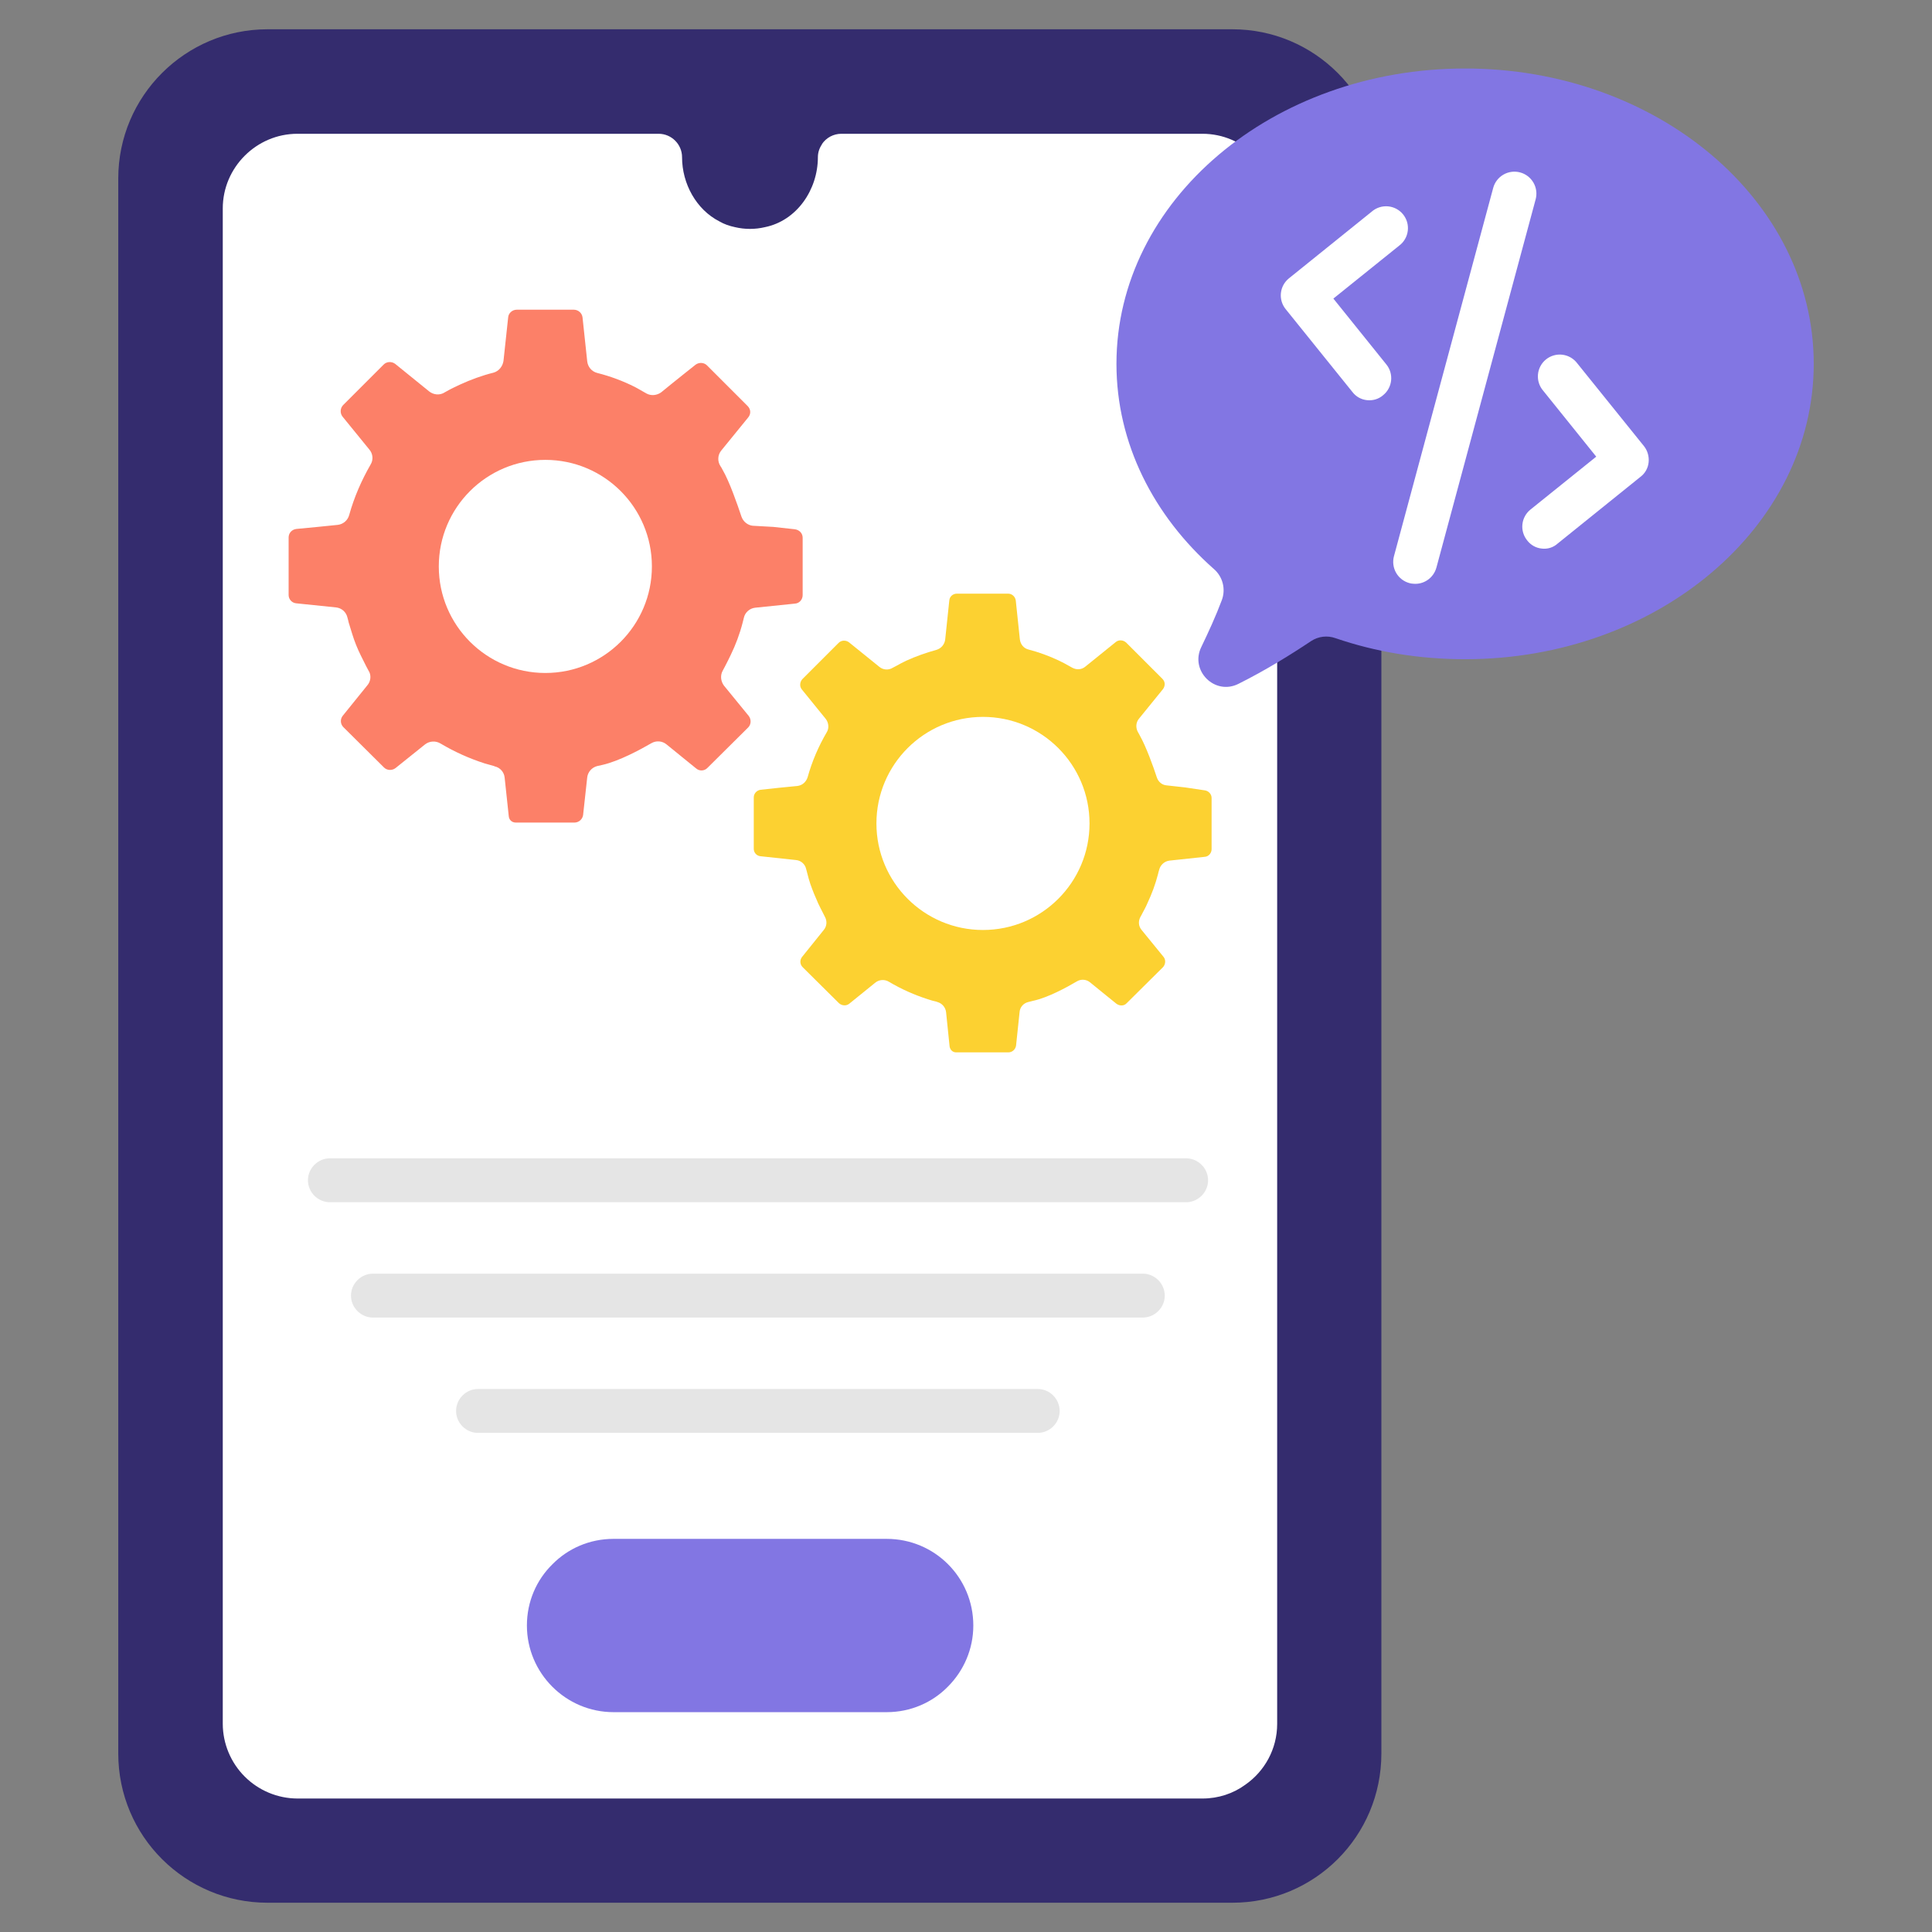 <svg width="512" height="512" viewBox="0 0 512 512" fill="none" xmlns="http://www.w3.org/2000/svg">
<rect x="0" y="0" width="512" height="512" fill="#808080" stroke="none"/>
<path d="M366.079 47.321V464.679C366.079 486.633 348.392 504.243 326.593 504.243H70.903C49.105 504.243 31.34 486.633 31.34 464.679V47.321C31.34 25.445 49.105 7.758 70.903 7.758H326.593C348.392 7.758 366.079 25.445 366.079 47.321Z" fill="#342C6E"/>
<path d="M338.463 55.235V456.845C338.463 463.516 335.127 469.412 330.007 472.98C326.827 475.308 322.87 476.626 318.681 476.626H78.817C73.577 476.606 68.557 474.515 64.852 470.81C61.146 467.105 59.056 462.085 59.035 456.845V55.235C59.035 44.374 67.956 35.453 78.817 35.453H174.545C177.959 35.453 180.752 38.246 180.752 41.659C180.752 48.719 184.553 55.545 190.604 58.648C191.922 59.424 193.319 59.889 194.793 60.2C197.395 60.814 200.104 60.814 202.705 60.2C211.161 58.493 216.747 50.27 216.747 41.659C216.747 40.418 217.135 39.254 217.833 38.246V38.168C218.401 37.333 219.164 36.65 220.056 36.176C220.949 35.703 221.943 35.455 222.953 35.453H318.681C329.542 35.453 338.463 44.374 338.463 55.235Z" fill="white"/>
<path d="M212.712 142.508V157.713C212.712 158.876 211.858 159.885 210.695 159.962L200.145 161.048C198.671 161.203 197.429 162.29 197.119 163.763C196.964 164.306 196.886 164.772 196.809 165.005C196.033 168.03 194.947 170.9 193.628 173.616C193.163 174.624 192.62 175.633 192.154 176.563C191.922 176.951 191.766 177.339 191.534 177.727C190.835 178.968 190.991 180.52 191.844 181.683L198.438 189.751C199.136 190.682 199.058 192.001 198.283 192.777L187.5 203.482C187.115 203.897 186.583 204.145 186.018 204.174C185.453 204.203 184.899 204.011 184.474 203.637L180.363 200.302L176.639 197.276C176.081 196.815 175.393 196.538 174.671 196.482C173.949 196.427 173.228 196.596 172.605 196.966C169.657 198.673 164.072 201.698 159.65 202.706C159.34 202.784 158.874 202.862 158.254 203.017C156.78 203.405 155.771 204.646 155.616 206.042L154.53 215.972C154.456 216.521 154.189 217.025 153.777 217.395C153.365 217.765 152.834 217.975 152.28 217.989H136.688C135.679 217.989 134.903 217.291 134.826 216.282L133.74 206.12C133.681 205.4 133.393 204.718 132.918 204.174C132.444 203.629 131.807 203.251 131.102 203.094C131.102 203.094 131.025 203.094 130.947 203.017C130.094 202.784 129.24 202.551 128.465 202.319C124.373 201.008 120.444 199.238 116.751 197.043C116.123 196.66 115.393 196.477 114.659 196.519C113.924 196.56 113.22 196.825 112.639 197.276L104.804 203.56C103.873 204.258 102.554 204.18 101.778 203.405L90.996 192.699C90.601 192.303 90.366 191.775 90.338 191.216C90.309 190.658 90.488 190.108 90.84 189.674L97.357 181.606C98.288 180.52 98.443 178.891 97.667 177.727L97.046 176.563L95.65 173.771C94.719 171.909 93.943 169.97 93.323 167.953L92.392 164.927C92.314 164.617 92.237 164.151 92.082 163.686C91.928 162.972 91.553 162.325 91.01 161.837C90.466 161.349 89.782 161.046 89.056 160.971L78.506 159.885C77.947 159.836 77.427 159.576 77.053 159.158C76.678 158.74 76.477 158.196 76.489 157.635V142.43C76.489 141.266 77.342 140.336 78.506 140.18L84.169 139.637L89.522 139.094C90.232 139.009 90.901 138.712 91.44 138.241C91.98 137.771 92.365 137.149 92.547 136.457C93.866 131.725 95.805 127.303 98.21 123.114C98.986 121.873 98.831 120.243 97.9 119.157L90.763 110.391C90.428 109.95 90.26 109.404 90.288 108.85C90.316 108.297 90.539 107.771 90.918 107.366L101.701 96.583C102.477 95.807 103.795 95.73 104.726 96.428L113.725 103.72C114.889 104.651 116.518 104.806 117.759 104.03C118.612 103.565 119.388 103.099 120.242 102.711C120.785 102.479 121.328 102.168 121.871 101.936C124.741 100.617 127.689 99.531 130.792 98.755C132.188 98.367 133.197 97.126 133.429 95.652L134.671 84.093C134.748 83.007 135.757 82.076 136.92 82.076H152.125C152.679 82.09 153.209 82.3 153.622 82.67C154.034 83.04 154.301 83.544 154.375 84.093L155.616 95.73C155.771 97.203 156.78 98.445 158.254 98.832C161.716 99.703 165.072 100.952 168.261 102.556C168.804 102.866 170.123 103.565 171.286 104.263C172.528 104.961 174.079 104.806 175.243 103.953C178.346 101.393 184.319 96.66 184.319 96.66C185.25 95.962 186.569 96.04 187.345 96.816L198.128 107.599C198.981 108.452 199.058 109.693 198.283 110.624L191.146 119.39C190.676 119.962 190.4 120.669 190.359 121.408C190.317 122.147 190.511 122.88 190.913 123.502C191.146 123.89 191.378 124.2 191.456 124.433C193.318 127.613 195.412 133.664 196.498 136.922C196.964 138.241 198.128 139.172 199.446 139.327L204.954 139.637L210.617 140.258C211.858 140.413 212.712 141.344 212.712 142.508Z" fill="#FC8068"/>
<path d="M321.085 211.472V225.048C321.085 226.056 320.31 226.987 319.301 227.065L309.914 228.073C308.596 228.228 307.51 229.237 307.199 230.478C307.044 230.944 306.967 231.331 306.889 231.642C306.191 234.357 305.26 236.839 304.096 239.322C303.708 240.253 303.243 241.106 302.777 241.959C302.622 242.347 302.39 242.658 302.234 242.968C301.614 244.131 301.691 245.45 302.545 246.459L308.363 253.596C308.984 254.371 308.906 255.535 308.208 256.311L298.588 265.853C297.89 266.628 296.727 266.628 295.873 266.008L292.227 263.06L288.891 260.345C288.398 259.933 287.786 259.688 287.145 259.647C286.504 259.605 285.866 259.768 285.323 260.112C282.685 261.664 277.72 264.379 273.764 265.232C273.531 265.31 273.066 265.387 272.523 265.542C271.204 265.853 270.273 266.939 270.196 268.258L269.265 277.101C269.11 278.11 268.256 278.885 267.248 278.885H253.362C252.508 278.885 251.81 278.265 251.655 277.334L250.724 268.258C250.656 267.623 250.397 267.023 249.982 266.539C249.566 266.054 249.014 265.707 248.397 265.542C248.397 265.542 248.319 265.542 248.242 265.465C247.466 265.31 246.69 265.077 245.992 264.844C242.346 263.681 238.855 262.129 235.597 260.19C235.04 259.845 234.39 259.682 233.737 259.723C233.083 259.765 232.459 260.009 231.951 260.422L225.047 266.008C224.271 266.628 223.107 266.551 222.331 265.853L212.712 256.311C211.936 255.535 211.936 254.371 212.557 253.596L218.297 246.459C219.151 245.45 219.228 244.054 218.608 242.968L218.065 241.882C217.677 241.106 217.211 240.253 216.824 239.399C216.048 237.693 215.35 235.986 214.729 234.202C214.419 233.271 214.186 232.418 213.953 231.487C213.876 231.254 213.798 230.788 213.643 230.323C213.509 229.684 213.172 229.105 212.683 228.671C212.194 228.238 211.579 227.974 210.928 227.918L201.541 226.91C201.043 226.864 200.58 226.63 200.248 226.255C199.917 225.881 199.741 225.393 199.757 224.893V211.317C199.757 210.308 200.533 209.455 201.541 209.3L206.584 208.757L211.316 208.291C212.634 208.136 213.643 207.205 214.031 205.964C215.194 201.775 216.901 197.819 219.073 194.095C219.771 193.009 219.616 191.535 218.84 190.527L212.479 182.691C211.859 181.916 211.936 180.752 212.634 179.976L222.254 170.357C222.952 169.659 224.116 169.581 224.969 170.202L233.037 176.718C234.045 177.571 235.519 177.649 236.605 176.951C237.381 176.563 238.079 176.175 238.777 175.787L240.174 175.089C242.734 173.925 245.371 172.995 248.164 172.219C248.786 172.037 249.339 171.675 249.753 171.177C250.168 170.68 250.425 170.07 250.491 169.426L251.577 159.108C251.655 158.1 252.508 157.324 253.594 157.324H267.17C268.179 157.324 269.032 158.1 269.187 159.108L270.273 169.426C270.428 170.745 271.282 171.831 272.6 172.141C275.316 172.839 278.031 173.848 280.513 175.011L281.444 175.477C281.987 175.71 283.151 176.408 284.159 176.951C285.323 177.571 286.642 177.494 287.65 176.641L295.718 170.124C296.494 169.504 297.657 169.581 298.433 170.279L308.053 179.899C308.828 180.675 308.828 181.761 308.208 182.614L301.847 190.449C300.993 191.458 300.916 192.931 301.614 194.095C301.769 194.405 302.002 194.716 302.079 194.948C303.708 197.819 305.648 203.171 306.579 206.042C306.967 207.205 307.975 208.059 309.216 208.136L314.104 208.679L319.301 209.455C320.31 209.61 321.085 210.464 321.085 211.472Z" fill="#FCD131"/>
<path d="M144.523 178.346C160.118 178.346 172.76 165.704 172.76 150.109C172.76 134.513 160.118 121.871 144.523 121.871C128.928 121.871 116.285 134.513 116.285 150.109C116.285 165.704 128.928 178.346 144.523 178.346Z" fill="white"/>
<path d="M260.499 246.458C276.094 246.458 288.737 233.815 288.737 218.22C288.737 202.625 276.094 189.982 260.499 189.982C244.904 189.982 232.262 202.625 232.262 218.22C232.262 233.815 244.904 246.458 260.499 246.458Z" fill="white"/>
<path d="M314.337 318.603H87.428C84.247 318.603 81.609 315.966 81.609 312.785C81.609 309.604 84.247 306.967 87.428 306.967H314.337C317.517 306.967 320.155 309.604 320.155 312.785C320.155 315.966 317.517 318.603 314.337 318.603ZM302.855 349.168H98.831C95.651 349.168 93.013 346.53 93.013 343.35C93.013 340.169 95.651 337.532 98.831 337.532H302.855C306.036 337.532 308.674 340.169 308.674 343.35C308.674 346.53 306.036 349.168 302.855 349.168ZM275.006 379.733H126.681C123.5 379.733 120.863 377.095 120.863 373.915C120.863 370.734 123.5 368.097 126.681 368.097H275.006C278.186 368.097 280.824 370.734 280.824 373.915C280.824 377.095 278.186 379.733 275.006 379.733Z" fill="#E5E5E5"/>
<path d="M257.938 430.778C257.938 437.061 255.378 442.802 251.189 446.991C247.077 451.18 241.337 453.74 234.975 453.74H162.597C149.952 453.74 139.635 443.423 139.635 430.778C139.635 424.417 142.195 418.676 146.384 414.564C150.495 410.375 156.236 407.815 162.597 407.815H234.975C247.698 407.815 257.938 418.055 257.938 430.778ZM480.658 96.426C480.658 139.636 439.232 174.7 388.265 174.7C376.086 174.7 364.527 172.761 353.899 169.115C352.839 168.736 351.706 168.608 350.588 168.743C349.471 168.878 348.4 169.27 347.46 169.891C341.875 173.614 335.358 177.648 328.221 181.217C321.938 184.397 315.266 177.726 318.369 171.442C320.231 167.563 322.171 163.374 323.8 159.03C324.329 157.609 324.412 156.06 324.038 154.591C323.664 153.121 322.85 151.801 321.705 150.807C305.724 136.688 295.872 117.527 295.872 96.426C295.872 53.139 337.22 18.152 388.265 18.152C439.232 18.152 480.658 53.139 480.658 96.426Z" fill="#8276E3"/>
<path d="M408.591 145.377C407.829 145.303 407.091 145.072 406.424 144.698C405.756 144.324 405.173 143.815 404.712 143.205C403.746 142.011 403.293 140.483 403.453 138.956C403.613 137.428 404.373 136.027 405.566 135.059L423.02 121.018L408.979 103.564C408.468 102.977 408.08 102.293 407.839 101.553C407.597 100.813 407.508 100.032 407.575 99.256C407.642 98.481 407.865 97.727 408.23 97.039C408.595 96.352 409.095 95.745 409.7 95.255C410.305 94.765 411.002 94.401 411.75 94.187C412.498 93.972 413.282 93.91 414.055 94.005C414.827 94.1 415.573 94.35 416.247 94.739C416.921 95.129 417.51 95.65 417.978 96.272L435.665 118.225C436.596 119.389 437.061 120.941 436.906 122.492C436.751 124.044 435.975 125.44 434.734 126.371L412.78 144.058C412.218 144.566 411.552 144.947 410.829 145.174C410.106 145.402 409.343 145.471 408.591 145.377ZM362.278 106.046C361.517 105.972 360.779 105.741 360.111 105.367C359.443 104.993 358.861 104.485 358.4 103.874L340.712 81.92C339.746 80.726 339.293 79.198 339.453 77.671C339.613 76.143 340.373 74.742 341.566 73.775L363.52 56.087C364.106 55.576 364.79 55.188 365.53 54.947C366.27 54.706 367.052 54.616 367.827 54.683C368.602 54.751 369.356 54.974 370.044 55.339C370.731 55.704 371.338 56.203 371.828 56.808C372.318 57.413 372.682 58.11 372.896 58.858C373.111 59.607 373.173 60.39 373.078 61.163C372.983 61.936 372.733 62.681 372.344 63.355C371.955 64.029 371.433 64.618 370.812 65.086L353.357 79.127L367.398 96.582C369.415 99.064 369.027 102.71 366.545 104.727C365.304 105.813 363.752 106.201 362.278 106.046ZM374.458 154.686C374.147 154.686 373.837 154.608 373.527 154.531C372.788 154.333 372.095 153.991 371.488 153.525C370.882 153.059 370.373 152.478 369.991 151.815C369.609 151.152 369.361 150.42 369.263 149.662C369.164 148.903 369.216 148.133 369.415 147.394L395.713 49.804C396.115 48.312 397.092 47.041 398.43 46.27C399.769 45.499 401.359 45.291 402.85 45.692C404.342 46.093 405.613 47.071 406.384 48.409C407.155 49.748 407.363 51.337 406.962 52.829L380.664 150.419C379.888 153.212 377.25 154.996 374.458 154.686Z" fill="white"/>
</svg>

